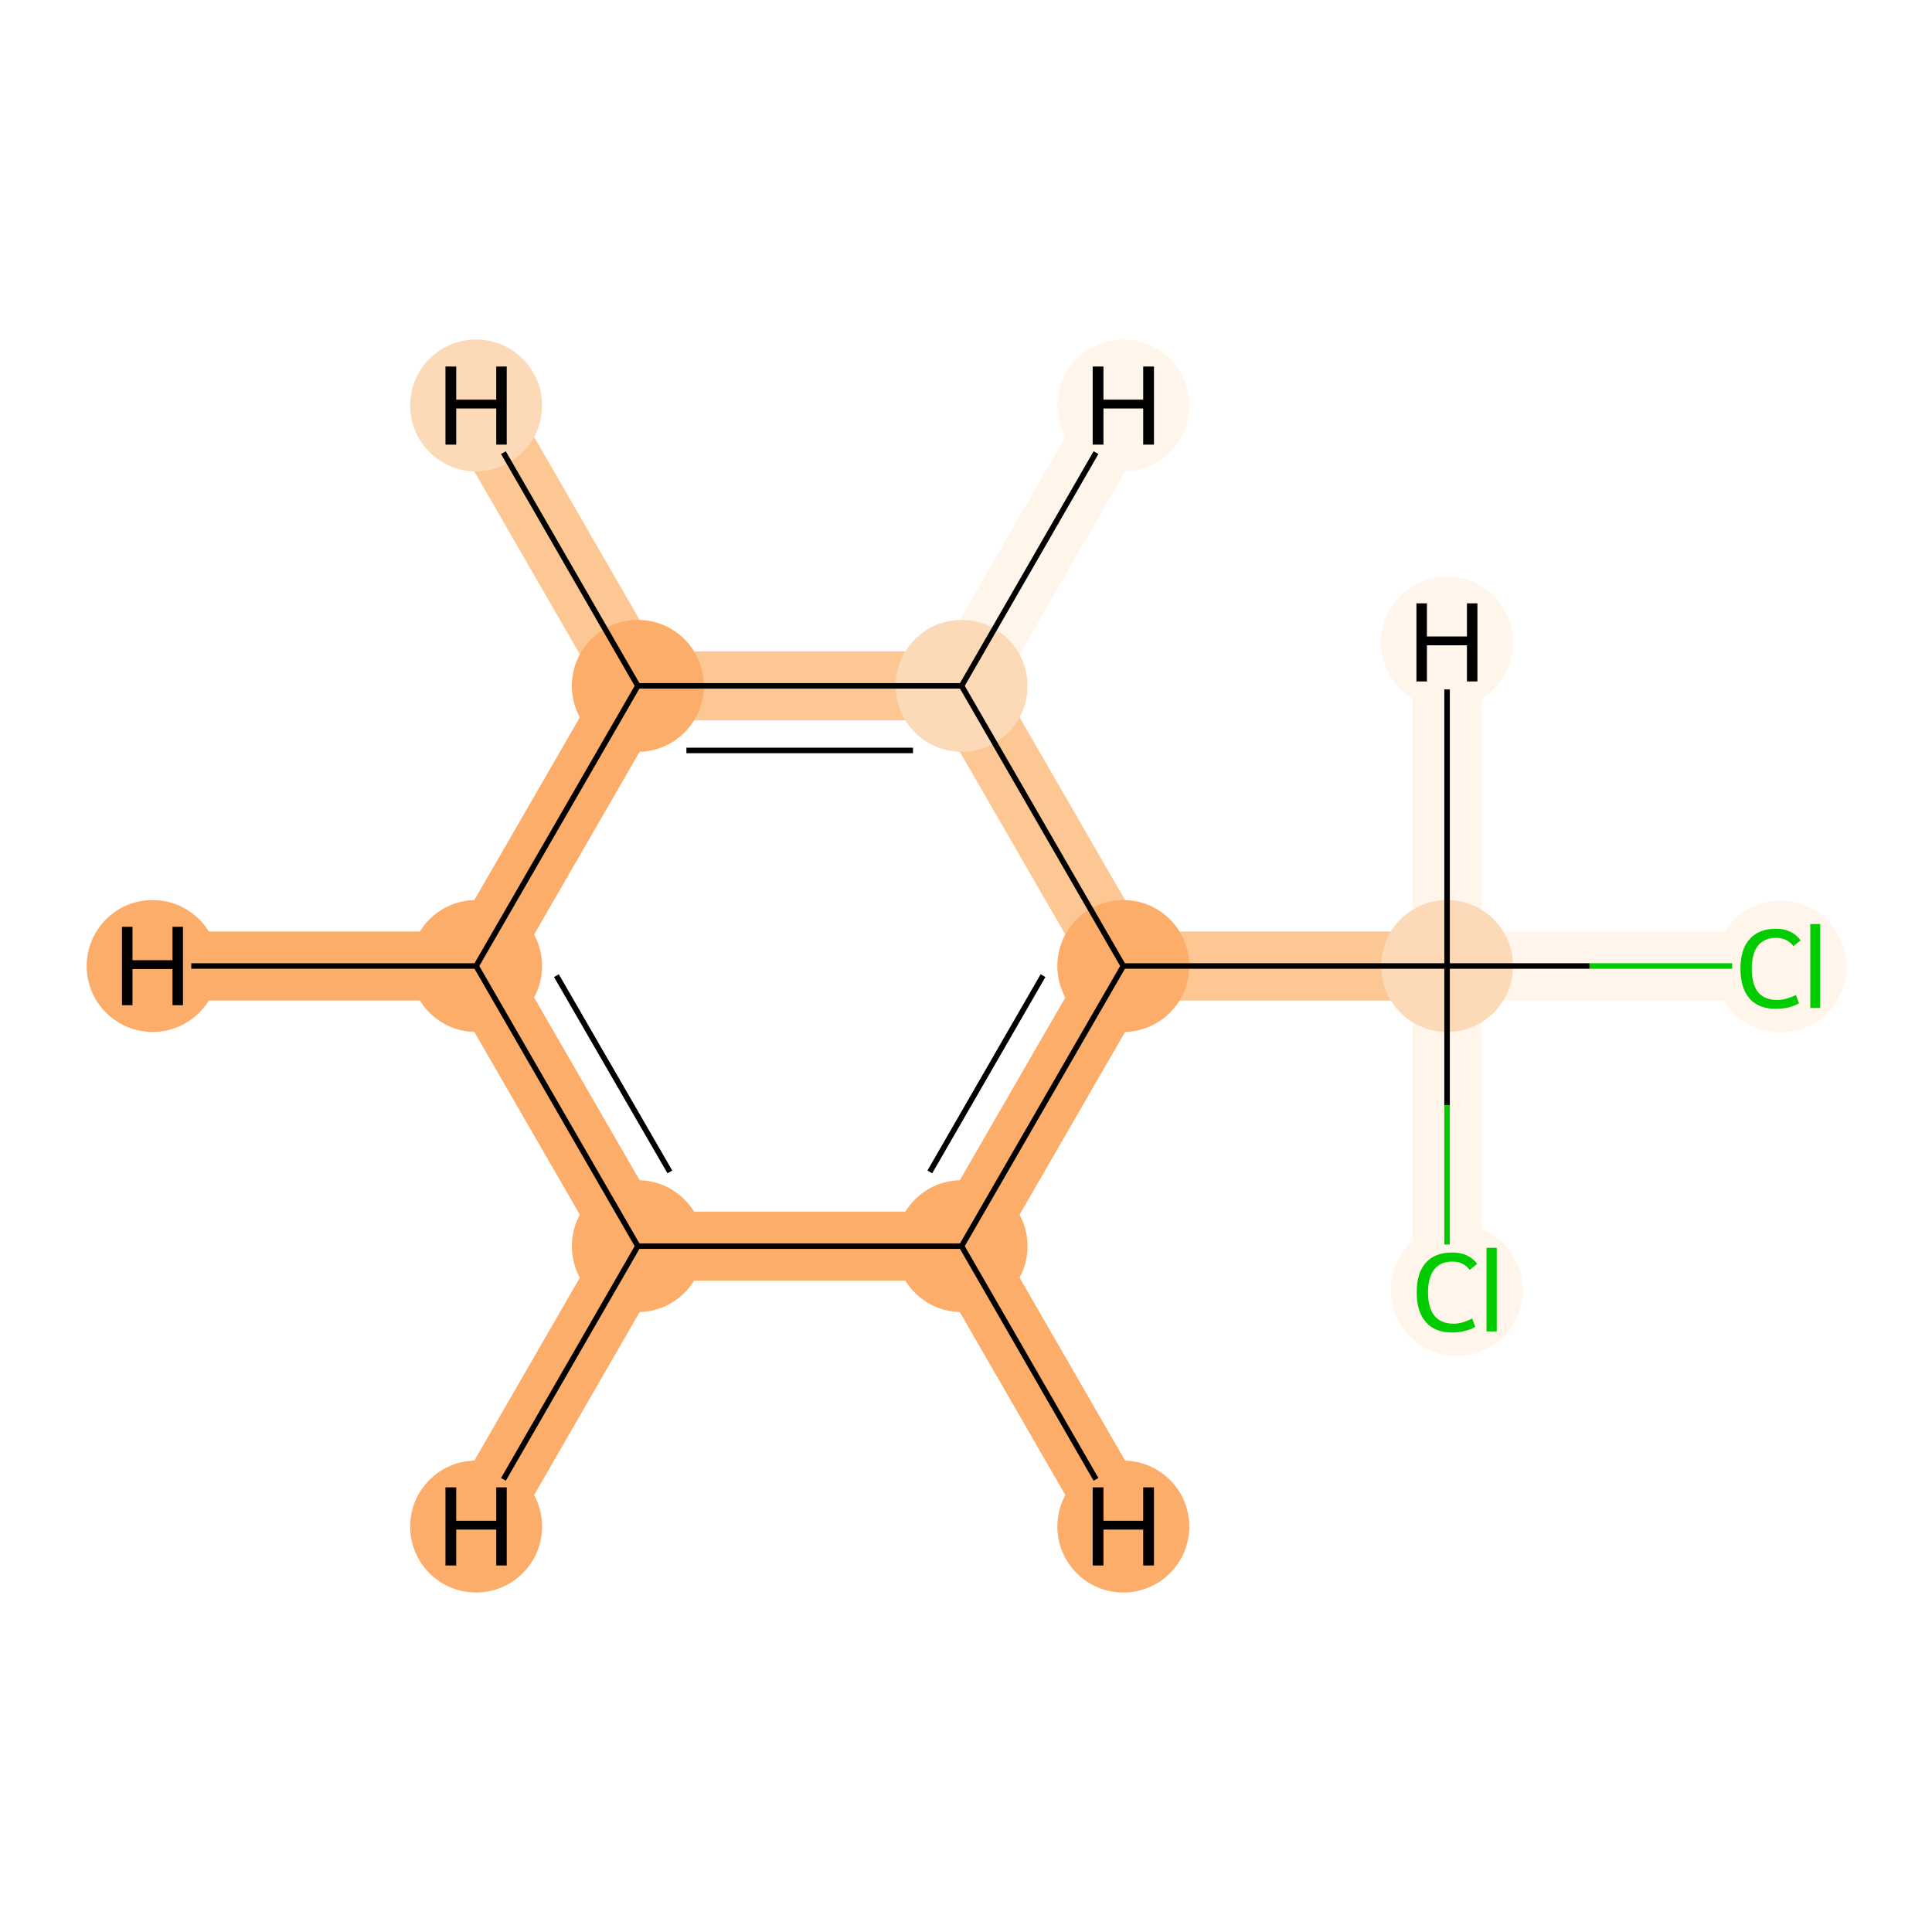 <?xml version='1.0' encoding='iso-8859-1'?>
<svg version='1.1' baseProfile='full'
              xmlns='http://www.w3.org/2000/svg'
                      xmlns:rdkit='http://www.rdkit.org/xml'
                      xmlns:xlink='http://www.w3.org/1999/xlink'
                  xml:space='preserve'
width='700px' height='700px' viewBox='0 0 700 700'>
<!-- END OF HEADER -->
<rect style='opacity:1.0;fill:#FFFFFF;stroke:none' width='700.0' height='700.0' x='0.0' y='0.0'> </rect>
<path d='M 641.5,350.0 L 524.3,350.0' style='fill:none;fill-rule:evenodd;stroke:#FFF5EB;stroke-width:25.0px;stroke-linecap:butt;stroke-linejoin:miter;stroke-opacity:1' />
<path d='M 524.3,350.0 L 407.0,350.0' style='fill:none;fill-rule:evenodd;stroke:#FDC793;stroke-width:25.0px;stroke-linecap:butt;stroke-linejoin:miter;stroke-opacity:1' />
<path d='M 524.3,350.0 L 524.3,467.2' style='fill:none;fill-rule:evenodd;stroke:#FFF5EB;stroke-width:25.0px;stroke-linecap:butt;stroke-linejoin:miter;stroke-opacity:1' />
<path d='M 524.3,350.0 L 524.3,232.8' style='fill:none;fill-rule:evenodd;stroke:#FFF5EB;stroke-width:25.0px;stroke-linecap:butt;stroke-linejoin:miter;stroke-opacity:1' />
<path d='M 407.0,350.0 L 348.4,451.5' style='fill:none;fill-rule:evenodd;stroke:#FDAD6A;stroke-width:25.0px;stroke-linecap:butt;stroke-linejoin:miter;stroke-opacity:1' />
<path d='M 407.0,350.0 L 348.4,248.5' style='fill:none;fill-rule:evenodd;stroke:#FDC793;stroke-width:25.0px;stroke-linecap:butt;stroke-linejoin:miter;stroke-opacity:1' />
<path d='M 348.4,451.5 L 231.1,451.5' style='fill:none;fill-rule:evenodd;stroke:#FDAD6A;stroke-width:25.0px;stroke-linecap:butt;stroke-linejoin:miter;stroke-opacity:1' />
<path d='M 348.4,451.5 L 407.0,553.1' style='fill:none;fill-rule:evenodd;stroke:#FDAD6A;stroke-width:25.0px;stroke-linecap:butt;stroke-linejoin:miter;stroke-opacity:1' />
<path d='M 231.1,451.5 L 172.5,350.0' style='fill:none;fill-rule:evenodd;stroke:#FDAD6A;stroke-width:25.0px;stroke-linecap:butt;stroke-linejoin:miter;stroke-opacity:1' />
<path d='M 231.1,451.5 L 172.5,553.1' style='fill:none;fill-rule:evenodd;stroke:#FDAD6A;stroke-width:25.0px;stroke-linecap:butt;stroke-linejoin:miter;stroke-opacity:1' />
<path d='M 172.5,350.0 L 231.1,248.5' style='fill:none;fill-rule:evenodd;stroke:#FDAD6A;stroke-width:25.0px;stroke-linecap:butt;stroke-linejoin:miter;stroke-opacity:1' />
<path d='M 172.5,350.0 L 55.3,350.0' style='fill:none;fill-rule:evenodd;stroke:#FDAD6A;stroke-width:25.0px;stroke-linecap:butt;stroke-linejoin:miter;stroke-opacity:1' />
<path d='M 231.1,248.5 L 348.4,248.5' style='fill:none;fill-rule:evenodd;stroke:#FDC793;stroke-width:25.0px;stroke-linecap:butt;stroke-linejoin:miter;stroke-opacity:1' />
<path d='M 231.1,248.5 L 172.5,146.9' style='fill:none;fill-rule:evenodd;stroke:#FDC793;stroke-width:25.0px;stroke-linecap:butt;stroke-linejoin:miter;stroke-opacity:1' />
<path d='M 348.4,248.5 L 407.0,146.9' style='fill:none;fill-rule:evenodd;stroke:#FFF5EB;stroke-width:25.0px;stroke-linecap:butt;stroke-linejoin:miter;stroke-opacity:1' />
<ellipse cx='645.1' cy='350.2' rx='23.4' ry='23.4'  style='fill:#FFF5EB;fill-rule:evenodd;stroke:#FFF5EB;stroke-width:1.0px;stroke-linecap:butt;stroke-linejoin:miter;stroke-opacity:1' />
<ellipse cx='524.3' cy='350.0' rx='23.4' ry='23.4'  style='fill:#FDDAB7;fill-rule:evenodd;stroke:#FDDAB7;stroke-width:1.0px;stroke-linecap:butt;stroke-linejoin:miter;stroke-opacity:1' />
<ellipse cx='407.0' cy='350.0' rx='23.4' ry='23.4'  style='fill:#FDAD6A;fill-rule:evenodd;stroke:#FDAD6A;stroke-width:1.0px;stroke-linecap:butt;stroke-linejoin:miter;stroke-opacity:1' />
<ellipse cx='348.4' cy='451.5' rx='23.4' ry='23.4'  style='fill:#FDAD6A;fill-rule:evenodd;stroke:#FDAD6A;stroke-width:1.0px;stroke-linecap:butt;stroke-linejoin:miter;stroke-opacity:1' />
<ellipse cx='231.1' cy='451.5' rx='23.4' ry='23.4'  style='fill:#FDAD6A;fill-rule:evenodd;stroke:#FDAD6A;stroke-width:1.0px;stroke-linecap:butt;stroke-linejoin:miter;stroke-opacity:1' />
<ellipse cx='172.5' cy='350.0' rx='23.4' ry='23.4'  style='fill:#FDAD6A;fill-rule:evenodd;stroke:#FDAD6A;stroke-width:1.0px;stroke-linecap:butt;stroke-linejoin:miter;stroke-opacity:1' />
<ellipse cx='231.1' cy='248.5' rx='23.4' ry='23.4'  style='fill:#FDAD6A;fill-rule:evenodd;stroke:#FDAD6A;stroke-width:1.0px;stroke-linecap:butt;stroke-linejoin:miter;stroke-opacity:1' />
<ellipse cx='348.4' cy='248.5' rx='23.4' ry='23.4'  style='fill:#FDDAB7;fill-rule:evenodd;stroke:#FDDAB7;stroke-width:1.0px;stroke-linecap:butt;stroke-linejoin:miter;stroke-opacity:1' />
<ellipse cx='527.8' cy='467.4' rx='23.4' ry='23.4'  style='fill:#FFF5EB;fill-rule:evenodd;stroke:#FFF5EB;stroke-width:1.0px;stroke-linecap:butt;stroke-linejoin:miter;stroke-opacity:1' />
<ellipse cx='524.3' cy='232.8' rx='23.4' ry='23.4'  style='fill:#FFF5EB;fill-rule:evenodd;stroke:#FFF5EB;stroke-width:1.0px;stroke-linecap:butt;stroke-linejoin:miter;stroke-opacity:1' />
<ellipse cx='407.0' cy='553.1' rx='23.4' ry='23.4'  style='fill:#FDAD6A;fill-rule:evenodd;stroke:#FDAD6A;stroke-width:1.0px;stroke-linecap:butt;stroke-linejoin:miter;stroke-opacity:1' />
<ellipse cx='172.5' cy='553.1' rx='23.4' ry='23.4'  style='fill:#FDAD6A;fill-rule:evenodd;stroke:#FDAD6A;stroke-width:1.0px;stroke-linecap:butt;stroke-linejoin:miter;stroke-opacity:1' />
<ellipse cx='55.3' cy='350.0' rx='23.4' ry='23.4'  style='fill:#FDAD6A;fill-rule:evenodd;stroke:#FDAD6A;stroke-width:1.0px;stroke-linecap:butt;stroke-linejoin:miter;stroke-opacity:1' />
<ellipse cx='172.5' cy='146.9' rx='23.4' ry='23.4'  style='fill:#FDDAB7;fill-rule:evenodd;stroke:#FDDAB7;stroke-width:1.0px;stroke-linecap:butt;stroke-linejoin:miter;stroke-opacity:1' />
<ellipse cx='407.0' cy='146.9' rx='23.4' ry='23.4'  style='fill:#FFF5EB;fill-rule:evenodd;stroke:#FFF5EB;stroke-width:1.0px;stroke-linecap:butt;stroke-linejoin:miter;stroke-opacity:1' />
<path class='bond-0 atom-0 atom-1' d='M 627.6,350.0 L 575.9,350.0' style='fill:none;fill-rule:evenodd;stroke:#00CC00;stroke-width:2.0px;stroke-linecap:butt;stroke-linejoin:miter;stroke-opacity:1' />
<path class='bond-0 atom-0 atom-1' d='M 575.9,350.0 L 524.3,350.0' style='fill:none;fill-rule:evenodd;stroke:#000000;stroke-width:2.0px;stroke-linecap:butt;stroke-linejoin:miter;stroke-opacity:1' />
<path class='bond-1 atom-1 atom-2' d='M 524.3,350.0 L 407.0,350.0' style='fill:none;fill-rule:evenodd;stroke:#000000;stroke-width:2.0px;stroke-linecap:butt;stroke-linejoin:miter;stroke-opacity:1' />
<path class='bond-7 atom-1 atom-8' d='M 524.3,350.0 L 524.3,400.4' style='fill:none;fill-rule:evenodd;stroke:#000000;stroke-width:2.0px;stroke-linecap:butt;stroke-linejoin:miter;stroke-opacity:1' />
<path class='bond-7 atom-1 atom-8' d='M 524.3,400.4 L 524.3,450.9' style='fill:none;fill-rule:evenodd;stroke:#00CC00;stroke-width:2.0px;stroke-linecap:butt;stroke-linejoin:miter;stroke-opacity:1' />
<path class='bond-9 atom-1 atom-9' d='M 524.3,350.0 L 524.3,249.8' style='fill:none;fill-rule:evenodd;stroke:#000000;stroke-width:2.0px;stroke-linecap:butt;stroke-linejoin:miter;stroke-opacity:1' />
<path class='bond-2 atom-2 atom-3' d='M 407.0,350.0 L 348.4,451.5' style='fill:none;fill-rule:evenodd;stroke:#000000;stroke-width:2.0px;stroke-linecap:butt;stroke-linejoin:miter;stroke-opacity:1' />
<path class='bond-2 atom-2 atom-3' d='M 377.9,353.5 L 336.9,424.6' style='fill:none;fill-rule:evenodd;stroke:#000000;stroke-width:2.0px;stroke-linecap:butt;stroke-linejoin:miter;stroke-opacity:1' />
<path class='bond-8 atom-7 atom-2' d='M 348.4,248.5 L 407.0,350.0' style='fill:none;fill-rule:evenodd;stroke:#000000;stroke-width:2.0px;stroke-linecap:butt;stroke-linejoin:miter;stroke-opacity:1' />
<path class='bond-3 atom-3 atom-4' d='M 348.4,451.5 L 231.1,451.5' style='fill:none;fill-rule:evenodd;stroke:#000000;stroke-width:2.0px;stroke-linecap:butt;stroke-linejoin:miter;stroke-opacity:1' />
<path class='bond-10 atom-3 atom-10' d='M 348.4,451.5 L 397.1,536.0' style='fill:none;fill-rule:evenodd;stroke:#000000;stroke-width:2.0px;stroke-linecap:butt;stroke-linejoin:miter;stroke-opacity:1' />
<path class='bond-4 atom-4 atom-5' d='M 231.1,451.5 L 172.5,350.0' style='fill:none;fill-rule:evenodd;stroke:#000000;stroke-width:2.0px;stroke-linecap:butt;stroke-linejoin:miter;stroke-opacity:1' />
<path class='bond-4 atom-4 atom-5' d='M 242.7,424.6 L 201.6,353.5' style='fill:none;fill-rule:evenodd;stroke:#000000;stroke-width:2.0px;stroke-linecap:butt;stroke-linejoin:miter;stroke-opacity:1' />
<path class='bond-11 atom-4 atom-11' d='M 231.1,451.5 L 182.4,536.0' style='fill:none;fill-rule:evenodd;stroke:#000000;stroke-width:2.0px;stroke-linecap:butt;stroke-linejoin:miter;stroke-opacity:1' />
<path class='bond-5 atom-5 atom-6' d='M 172.5,350.0 L 231.1,248.5' style='fill:none;fill-rule:evenodd;stroke:#000000;stroke-width:2.0px;stroke-linecap:butt;stroke-linejoin:miter;stroke-opacity:1' />
<path class='bond-12 atom-5 atom-12' d='M 172.5,350.0 L 69.3,350.0' style='fill:none;fill-rule:evenodd;stroke:#000000;stroke-width:2.0px;stroke-linecap:butt;stroke-linejoin:miter;stroke-opacity:1' />
<path class='bond-6 atom-6 atom-7' d='M 231.1,248.5 L 348.4,248.5' style='fill:none;fill-rule:evenodd;stroke:#000000;stroke-width:2.0px;stroke-linecap:butt;stroke-linejoin:miter;stroke-opacity:1' />
<path class='bond-6 atom-6 atom-7' d='M 248.7,271.9 L 330.8,271.9' style='fill:none;fill-rule:evenodd;stroke:#000000;stroke-width:2.0px;stroke-linecap:butt;stroke-linejoin:miter;stroke-opacity:1' />
<path class='bond-13 atom-6 atom-13' d='M 231.1,248.5 L 182.4,164.0' style='fill:none;fill-rule:evenodd;stroke:#000000;stroke-width:2.0px;stroke-linecap:butt;stroke-linejoin:miter;stroke-opacity:1' />
<path class='bond-14 atom-7 atom-14' d='M 348.4,248.5 L 397.1,164.0' style='fill:none;fill-rule:evenodd;stroke:#000000;stroke-width:2.0px;stroke-linecap:butt;stroke-linejoin:miter;stroke-opacity:1' />
<path  class='atom-0' d='M 630.6 351.0
Q 630.6 343.9, 633.9 340.3
Q 637.2 336.5, 643.5 336.5
Q 649.3 336.5, 652.4 340.7
L 649.8 342.8
Q 647.5 339.8, 643.5 339.8
Q 639.2 339.8, 636.9 342.7
Q 634.7 345.5, 634.7 351.0
Q 634.7 356.6, 637.0 359.5
Q 639.3 362.3, 643.9 362.3
Q 647.0 362.3, 650.7 360.5
L 651.8 363.5
Q 650.3 364.4, 648.1 365.0
Q 645.8 365.5, 643.3 365.5
Q 637.2 365.5, 633.9 361.8
Q 630.6 358.0, 630.6 351.0
' fill='#00CC00'/>
<path  class='atom-0' d='M 655.9 334.8
L 659.5 334.8
L 659.5 365.2
L 655.9 365.2
L 655.9 334.8
' fill='#00CC00'/>
<path  class='atom-8' d='M 513.3 468.2
Q 513.3 461.2, 516.6 457.5
Q 519.9 453.8, 526.2 453.8
Q 532.1 453.8, 535.2 457.9
L 532.5 460.1
Q 530.3 457.1, 526.2 457.1
Q 521.9 457.1, 519.7 459.9
Q 517.4 462.8, 517.4 468.2
Q 517.4 473.8, 519.7 476.7
Q 522.1 479.6, 526.7 479.6
Q 529.8 479.6, 533.4 477.7
L 534.5 480.7
Q 533.1 481.7, 530.8 482.2
Q 528.6 482.8, 526.1 482.8
Q 519.9 482.8, 516.6 479.0
Q 513.3 475.3, 513.3 468.2
' fill='#00CC00'/>
<path  class='atom-8' d='M 538.6 452.1
L 542.3 452.1
L 542.3 482.4
L 538.6 482.4
L 538.6 452.1
' fill='#00CC00'/>
<path  class='atom-9' d='M 513.2 218.6
L 517.0 218.6
L 517.0 230.6
L 531.5 230.6
L 531.5 218.6
L 535.3 218.6
L 535.3 246.9
L 531.5 246.9
L 531.5 233.8
L 517.0 233.8
L 517.0 246.9
L 513.2 246.9
L 513.2 218.6
' fill='#000000'/>
<path  class='atom-10' d='M 395.9 538.9
L 399.8 538.9
L 399.8 551.0
L 414.2 551.0
L 414.2 538.9
L 418.1 538.9
L 418.1 567.2
L 414.2 567.2
L 414.2 554.2
L 399.8 554.2
L 399.8 567.2
L 395.9 567.2
L 395.9 538.9
' fill='#000000'/>
<path  class='atom-11' d='M 161.4 538.9
L 165.3 538.9
L 165.3 551.0
L 179.8 551.0
L 179.8 538.9
L 183.6 538.9
L 183.6 567.2
L 179.8 567.2
L 179.8 554.2
L 165.3 554.2
L 165.3 567.2
L 161.4 567.2
L 161.4 538.9
' fill='#000000'/>
<path  class='atom-12' d='M 44.2 335.8
L 48.0 335.8
L 48.0 347.9
L 62.5 347.9
L 62.5 335.8
L 66.3 335.8
L 66.3 364.2
L 62.5 364.2
L 62.5 351.1
L 48.0 351.1
L 48.0 364.2
L 44.2 364.2
L 44.2 335.8
' fill='#000000'/>
<path  class='atom-13' d='M 161.4 132.8
L 165.3 132.8
L 165.3 144.8
L 179.8 144.8
L 179.8 132.8
L 183.6 132.8
L 183.6 161.1
L 179.8 161.1
L 179.8 148.0
L 165.3 148.0
L 165.3 161.1
L 161.4 161.1
L 161.4 132.8
' fill='#000000'/>
<path  class='atom-14' d='M 395.9 132.8
L 399.8 132.8
L 399.8 144.8
L 414.2 144.8
L 414.2 132.8
L 418.1 132.8
L 418.1 161.1
L 414.2 161.1
L 414.2 148.0
L 399.8 148.0
L 399.8 161.1
L 395.9 161.1
L 395.9 132.8
' fill='#000000'/>
</svg>
